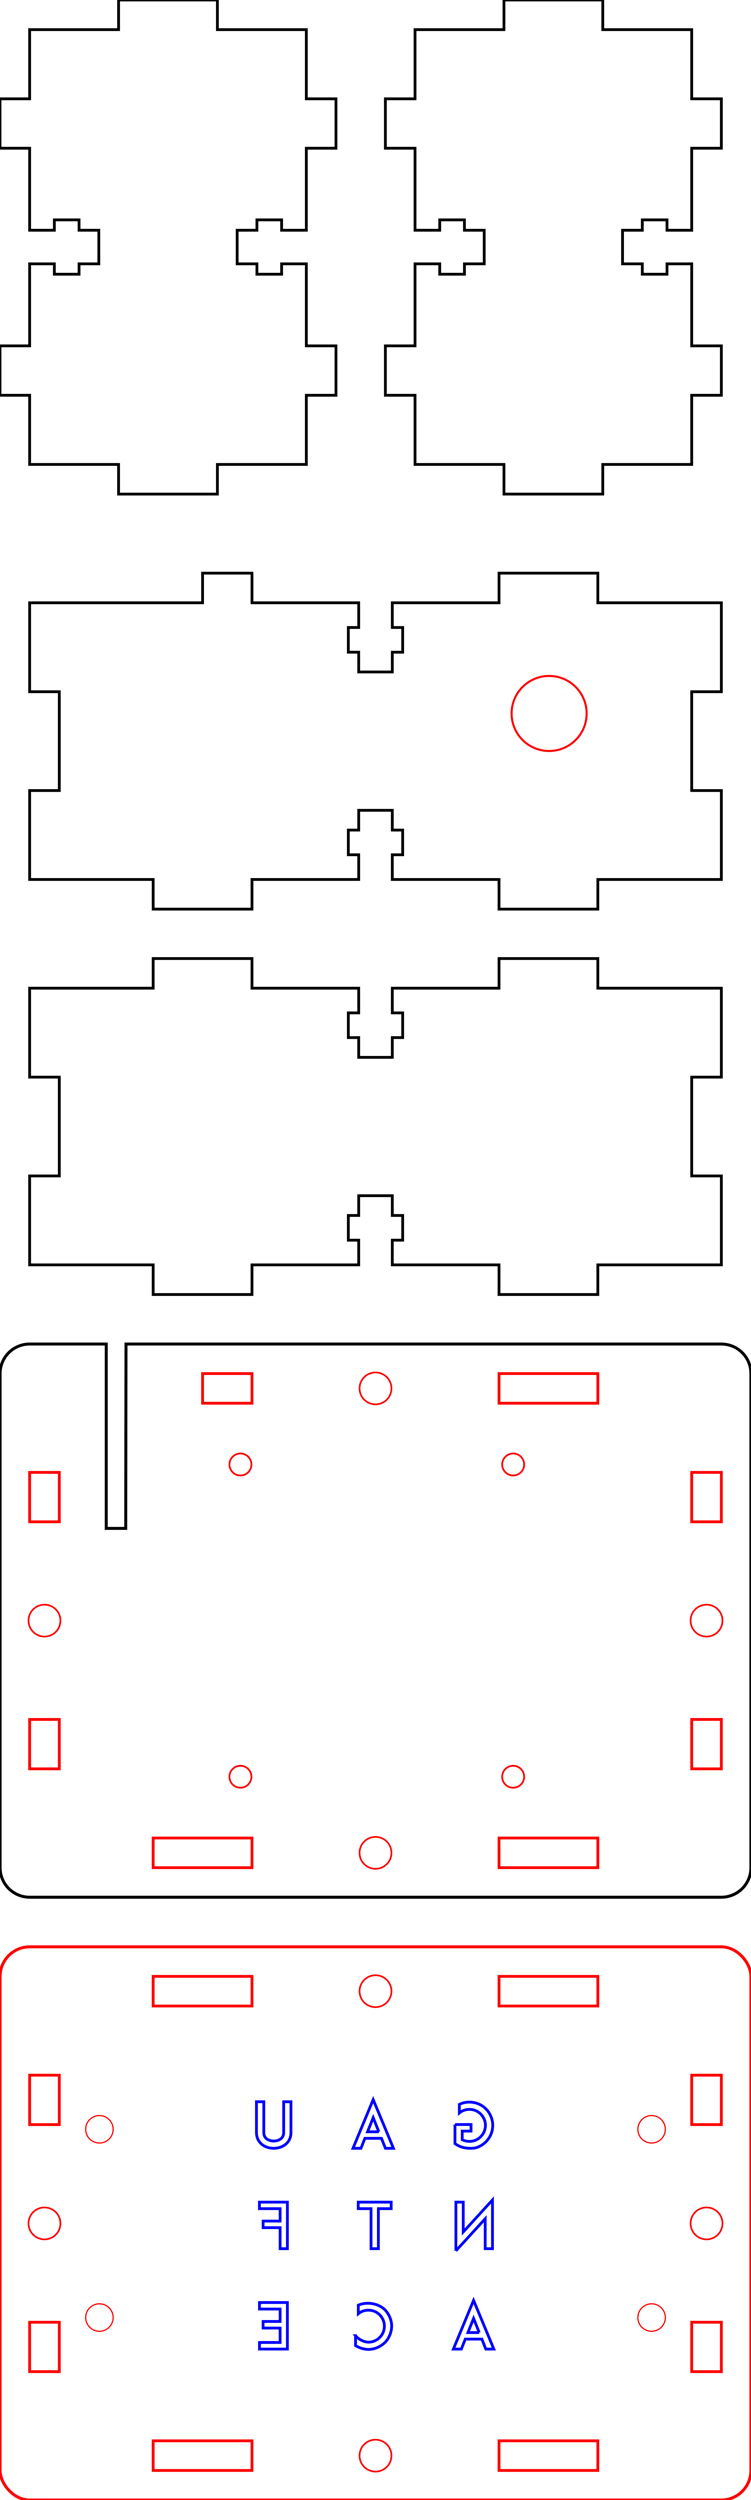 <?xml version="1.0" encoding="UTF-8" standalone="no"?>
<svg
   xmlns:sketch="http://www.bohemiancoding.com/sketch/ns"
   xmlns:dc="http://purl.org/dc/elements/1.1/"
   xmlns:cc="http://creativecommons.org/ns#"
   xmlns:rdf="http://www.w3.org/1999/02/22-rdf-syntax-ns#"
   xmlns:svg="http://www.w3.org/2000/svg"
   xmlns="http://www.w3.org/2000/svg"
   xmlns:sodipodi="http://sodipodi.sourceforge.net/DTD/sodipodi-0.dtd"
   xmlns:inkscape="http://www.inkscape.org/namespaces/inkscape"
   width="76mm"
   height="253mm"
   viewBox="0 -253 76 253"
   version="1.1"
   id="svg2"
   inkscape:version="0.91 r13725"
   sodipodi:docname="servo-driver-camera-mount-raw.svg">
  <defs
     id="defs10" />
  <sodipodi:namedview
     pagecolor="#ffffff"
     bordercolor="#666666"
     borderopacity="1"
     objecttolerance="10"
     gridtolerance="10"
     guidetolerance="10"
     inkscape:pageopacity="0"
     inkscape:pageshadow="2"
     inkscape:window-width="1511"
     inkscape:window-height="1022"
     id="namedview8"
     showgrid="false"
     inkscape:zoom="0.52651735"
     inkscape:cx="120.77677"
     inkscape:cy="396.93313"
     inkscape:window-x="31"
     inkscape:window-y="27"
     inkscape:window-maximized="0"
     inkscape:current-layer="svg2" />
  <title
     id="title4">OpenSCAD Model</title>
  <path
     d="m 61,-206 9,0 0,-7 3,0 0,-5 -3,0 0,-8.3 -2.5,0 0,1.05 -2.5,0 0,-1.05 -2,0 0,-3.4 2,0 0,-1.05 2.5,0 0,1.05 2.5,0 0,-8.3 3,0 0,-5 -3,0 0,-7 -9,0 0,-3 -10,0 0,3 -9,0 0,7 -3,0 0,5 3,0 0,8.3 2.5,0 0,-1.05 2.5,0 0,1.05 2,0 0,3.4 -2,0 0,1.05 -2.5,0 0,-1.05 -2.5,0 0,8.3 -3,0 0,5 3,0 0,7 9,0 0,3 10,0 z"
     id="path4216"
     style="fill:none;stroke:#000000;stroke-opacity:1;stroke-width:0.282;stroke-miterlimit:4;stroke-dasharray:none" />
  <path
     d="m 22,-206 9,0 0,-7 3,0 0,-5 -3,0 0,-8.3 -2.5,0 0,1.05 -2.5,0 0,-1.05 -2,0 0,-3.4 2,0 0,-1.05 2.5,0 0,1.05 2.5,0 0,-8.3 3,0 0,-5 -3,0 0,-7 -9,0 0,-3 -10,0 0,3 -9,0 0,7 -3,0 0,5 3,0 0,8.3 2.5,0 0,-1.05 2.5,0 0,1.05 2,0 0,3.4 -2,0 0,1.05 -2.5,0 0,-1.05 -2.5,0 0,8.3 -3,0 0,5 3,0 0,7 9,0 0,3 10,0 z"
     id="path4214"
     style="fill:none;stroke:#000000;stroke-opacity:1;stroke-width:0.282;stroke-miterlimit:4;stroke-dasharray:none" />
  <path
     d="m 25.5,-164 10.8,0 0,-2.5 -1.05,0 0,-2.5 1.05,0 0,-2 3.4,0 0,2 1.05,0 0,2.5 -1.05,0 0,2.5 10.8,0 0,3 10,0 0,-3 12.5,0 0,-9 -3,0 0,-10 3,0 0,-9 -12.5,0 0,-3 -10,0 0,3 -10.8,0 0,2.5 1.05,0 0,2.5 -1.05,0 0,2 -3.4,0 0,-2 -1.05,0 0,-2.5 1.05,0 0,-2.5 -10.8,0 0,-3 -5,0 0,3 -17.5,0 0,9 3,0 0,10 -3,0 0,9 12.5,0 0,3 10,0 z"
     id="path4212"
     style="fill:none;stroke:#000000;stroke-opacity:1;stroke-width:0.282;stroke-miterlimit:4;stroke-dasharray:none" />
  <path
     d="m 25.5,-125 10.8,0 0,-2.5 -1.05,0 0,-2.5 1.05,0 0,-2 3.4,0 0,2 1.05,0 0,2.5 -1.05,0 0,2.5 10.8,0 0,3 10,0 0,-3 12.5,0 0,-9 -3,0 0,-10 3,0 0,-9 -12.5,0 0,-3 -10,0 0,3 -10.8,0 0,2.5 1.05,0 0,2.5 -1.05,0 0,2 -3.4,0 0,-2 -1.05,0 0,-2.5 1.05,0 0,-2.5 -10.8,0 0,-3 -10,0 0,3 -12.5,0 0,9 3,0 0,10 -3,0 0,9 12.5,0 0,3 10,0 z"
     id="path4208"
     style="fill:none;stroke:#000000;stroke-opacity:1;stroke-width:0.282;stroke-miterlimit:4;stroke-dasharray:none" />
  <path
     d="m 50.5,-111 0,-3 10,0 0,3 z"
     id="path4204"
     style="fill:none;stroke:#ff0000;stroke-opacity:1;stroke-width:0.282;stroke-miterlimit:4;stroke-dasharray:none" />
  <path
     d="m 20.5,-111 0,-3 5,0 0,3 z"
     id="path4202"
     style="fill:none;stroke:#ff0000;stroke-opacity:1;stroke-width:0.282;stroke-miterlimit:4;stroke-dasharray:none" />
  <path
     d="m 3,-99 0,-5 3,0 0,5 z"
     id="path4194"
     style="fill:none;stroke:#ff0000;stroke-opacity:1;stroke-width:0.282;stroke-miterlimit:4;stroke-dasharray:none" />
  <path
     d="m 70,-99 0,-5 3,0 0,5 z"
     id="path4192"
     style="fill:none;stroke:#ff0000;stroke-opacity:1;stroke-width:0.282;stroke-miterlimit:4;stroke-dasharray:none" />
  <path
     d="m 70,-74 0,-5 3,0 0,5 z"
     id="path4186"
     style="fill:none;stroke:#ff0000;stroke-opacity:1;stroke-width:0.282;stroke-miterlimit:4;stroke-dasharray:none" />
  <path
     d="m 3,-74 0,-5 3,0 0,5 z"
     id="path4184"
     style="fill:none;stroke:#ff0000;stroke-opacity:1;stroke-width:0.282;stroke-miterlimit:4;stroke-dasharray:none" />
  <path
     d="m 50.5,-64 0,-3 10,0 0,3 z"
     id="path4178"
     style="fill:none;stroke:#ff0000;stroke-opacity:1;stroke-width:0.282;stroke-miterlimit:4;stroke-dasharray:none" />
  <path
     d="m 15.5,-64 0,-3 10,0 0,3 z"
     id="path4176"
     style="fill:none;stroke:#ff0000;stroke-opacity:1;stroke-width:0.282;stroke-miterlimit:4;stroke-dasharray:none" />
  <path
     d="m 50.5,-50 0,-3 10,0 0,3 z"
     id="path4170"
     style="fill:none;stroke:#ff0000;stroke-opacity:1;stroke-width:0.282;stroke-miterlimit:4;stroke-dasharray:none" />
  <path
     d="m 15.5,-50 0,-3 10,0 0,3 z"
     id="path4168"
     style="fill:none;stroke:#ff0000;stroke-opacity:1;stroke-width:0.282;stroke-miterlimit:4;stroke-dasharray:none" />
  <path
     d="m 3,-38 0,-5 3,0 0,5 z"
     id="path4164"
     style="fill:none;stroke:#ff0000;stroke-opacity:1;stroke-width:0.282;stroke-miterlimit:4;stroke-dasharray:none" />
  <path
     d="m 70,-38 0,-5 3,0 0,5 z"
     id="path4162"
     style="fill:none;stroke:#ff0000;stroke-opacity:1;stroke-width:0.282;stroke-miterlimit:4;stroke-dasharray:none" />
  <path
     d="m 70,-13 0,-5 3,0 0,5 z"
     id="path4148"
     style="fill:none;stroke:#ff0000;stroke-opacity:1;stroke-width:0.282;stroke-miterlimit:4;stroke-dasharray:none" />
  <path
     d="m 3,-13 0,-5 3,0 0,5 z"
     id="path4146"
     style="fill:none;stroke:#ff0000;stroke-opacity:1;stroke-width:0.282;stroke-miterlimit:4;stroke-dasharray:none" />
  <path
     d="m 50.5,-3 0,-3 10,0 0,3 z"
     id="path4144"
     style="fill:none;stroke:#ff0000;stroke-opacity:1;stroke-width:0.282;stroke-miterlimit:4;stroke-dasharray:none" />
  <path
     d="m 15.5,-3 0,-3 10,0 0,3 z"
     id="path4142"
     style="fill:none;stroke:#ff0000;stroke-opacity:1;stroke-width:0.282;stroke-miterlimit:4;stroke-dasharray:none" />
  <ellipse
     style="opacity:1;fill:none;fill-opacity:1;stroke:#ff0000;stroke-width:0.121;stroke-miterlimit:4;stroke-dasharray:none;stroke-opacity:1"
     id="path4218"
     cx="10.06"
     cy="-37.525"
     rx="1.39"
     ry="1.39" />
  <ellipse
     ry="1.39"
     rx="1.39"
     cy="-18.475"
     cx="10.06"
     id="ellipse4220"
     style="opacity:1;fill:none;fill-opacity:1;stroke:#ff0000;stroke-width:0.121;stroke-miterlimit:4;stroke-dasharray:none;stroke-opacity:1" />
  <ellipse
     style="opacity:1;fill:none;fill-opacity:1;stroke:#ff0000;stroke-width:0.121;stroke-miterlimit:4;stroke-dasharray:none;stroke-opacity:1"
     id="ellipse4222"
     cx="65.94"
     cy="-18.475"
     rx="1.39"
     ry="1.39" />
  <ellipse
     ry="1.39"
     rx="1.39"
     cy="-37.525"
     cx="65.94"
     id="ellipse4224"
     style="opacity:1;fill:none;fill-opacity:1;stroke:#ff0000;stroke-width:0.121;stroke-miterlimit:4;stroke-dasharray:none;stroke-opacity:1" />
  <ellipse
     style="opacity:1;fill:none;fill-opacity:1;stroke:#ff0000;stroke-width:0.169;stroke-miterlimit:4;stroke-dasharray:none;stroke-opacity:1"
     id="path4226"
     cx="38"
     cy="-51.5"
     rx="1.615"
     ry="1.615" />
  <ellipse
     ry="1.615"
     rx="1.615"
     cy="-28"
     cx="4.5"
     id="ellipse4228"
     style="opacity:1;fill:none;fill-opacity:1;stroke:#ff0000;stroke-width:0.169;stroke-miterlimit:4;stroke-dasharray:none;stroke-opacity:1" />
  <ellipse
     style="opacity:1;fill:none;fill-opacity:1;stroke:#ff0000;stroke-width:0.169;stroke-miterlimit:4;stroke-dasharray:none;stroke-opacity:1"
     id="ellipse4230"
     cx="38"
     cy="-4.5"
     rx="1.615"
     ry="1.615" />
  <ellipse
     ry="1.615"
     rx="1.615"
     cy="-28"
     cx="71.5"
     id="ellipse4232"
     style="opacity:1;fill:none;fill-opacity:1;stroke:#ff0000;stroke-width:0.169;stroke-miterlimit:4;stroke-dasharray:none;stroke-opacity:1" />
  <ellipse
     ry="1.615"
     rx="1.615"
     cy="-65.5"
     cx="38"
     id="ellipse4234"
     style="opacity:1;fill:none;fill-opacity:1;stroke:#ff0000;stroke-width:0.169;stroke-miterlimit:4;stroke-dasharray:none;stroke-opacity:1" />
  <ellipse
     style="opacity:1;fill:none;fill-opacity:1;stroke:#ff0000;stroke-width:0.169;stroke-miterlimit:4;stroke-dasharray:none;stroke-opacity:1"
     id="ellipse4236"
     cx="4.5"
     cy="-89"
     rx="1.615"
     ry="1.615" />
  <ellipse
     ry="1.615"
     rx="1.615"
     cy="-112.5"
     cx="38"
     id="ellipse4238"
     style="opacity:1;fill:none;fill-opacity:1;stroke:#ff0000;stroke-width:0.169;stroke-miterlimit:4;stroke-dasharray:none;stroke-opacity:1" />
  <ellipse
     style="opacity:1;fill:none;fill-opacity:1;stroke:#ff0000;stroke-width:0.169;stroke-miterlimit:4;stroke-dasharray:none;stroke-opacity:1"
     id="ellipse4240"
     cx="71.5"
     cy="-89"
     rx="1.615"
     ry="1.615" />
  <circle
     style="opacity:1;fill:none;fill-opacity:1;stroke:#ff0000;stroke-width:0.177;stroke-miterlimit:4;stroke-dasharray:none;stroke-opacity:1"
     id="path4242"
     cx="24.331"
     cy="-104.8"
     r="1.112" />
  <circle
     r="1.112"
     cy="-104.8"
     cx="51.931"
     id="circle4244"
     style="opacity:1;fill:none;fill-opacity:1;stroke:#ff0000;stroke-width:0.177;stroke-miterlimit:4;stroke-dasharray:none;stroke-opacity:1" />
  <circle
     style="opacity:1;fill:none;fill-opacity:1;stroke:#ff0000;stroke-width:0.177;stroke-miterlimit:4;stroke-dasharray:none;stroke-opacity:1"
     id="circle4246"
     cx="51.931"
     cy="-73.2"
     r="1.112" />
  <circle
     r="1.112"
     cy="-73.2"
     cx="24.331"
     id="circle4248"
     style="opacity:1;fill:none;fill-opacity:1;stroke:#ff0000;stroke-width:0.177;stroke-miterlimit:4;stroke-dasharray:none;stroke-opacity:1" />
  <ellipse
     style="opacity:1;fill:none;fill-opacity:1;stroke:#ff0000;stroke-width:0.206;stroke-miterlimit:4;stroke-dasharray:none;stroke-opacity:1"
     id="path4250"
     cx="55.57"
     cy="-180.8"
     rx="3.797"
     ry="3.797" />
  <g
     id="g4318"
     transform="matrix(-1,0,0,1,52.187,173.104)"
     style="stroke:#0000ff;stroke-opacity:1">
    <path
       sodipodi:nodetypes="cccccccccccccccc"
       inkscape:connector-curvature="0"
       id="G"
       d="m 6.146,-211.112 -1.625,0 0,0.667 0.889,0 0,0.87 c -0.44,0.215 -0.972,0.233 -1.421,0.015 -0.601,-0.276 -0.981,-0.947 -0.922,-1.604 0.053,-0.664 0.553,-1.269 1.204,-1.428 0.494,-0.126 1.037,-0.017 1.431,0.311 l 0,-0.87 c -0.828,-0.407 -1.897,-0.264 -2.582,0.359 -0.586,0.51 -0.887,1.321 -0.774,2.09 0.118,0.952 0.881,1.775 1.816,1.977 0.798,0.072 1.423,-0.049 1.984,-0.458 -6.3e-5,-0.643 1.25e-4,-1.288 -9.4e-5,-1.93 z"
       style="fill:none;fill-opacity:1;fill-rule:evenodd;stroke:#0000ff;stroke-width:0.282;stroke-miterlimit:4;stroke-dasharray:none;stroke-opacity:1" />
    <path
       sketch:type="MSShapeGroup"
       id="A"
       d="m 15.659,-208.705 0.806,0 -2.044,-4.927 -2.051,4.927 0.813,0 0.4,-1.01 1.676,0 0.4,1.01 z m -1.81,-1.67 0.571,-1.435 0.571,1.435 -1.143,0 z"
       inkscape:connector-curvature="0"
       style="fill:none;fill-opacity:1;fill-rule:evenodd;stroke:#0000ff;stroke-width:0.282;stroke-miterlimit:4;stroke-dasharray:none;stroke-opacity:1" />
    <path
       sketch:type="MSShapeGroup"
       id="U"
       d="m 24.488,-208.705 c 0.444,0 0.857,-0.133 1.168,-0.375 0.178,-0.14 0.317,-0.311 0.419,-0.508 0.102,-0.216 0.159,-0.457 0.159,-0.717 l 0,-3.111 -0.743,0 0,3.111 c 0,0.279 -0.095,0.495 -0.286,0.641 -0.184,0.14 -0.444,0.222 -0.717,0.222 -0.279,0 -0.54,-0.083 -0.717,-0.222 -0.19,-0.146 -0.292,-0.362 -0.292,-0.641 l 0,-3.111 -0.737,0 0,3.111 c 0,0.26 0.051,0.502 0.159,0.717 0.095,0.197 0.235,0.368 0.419,0.508 0.311,0.241 0.724,0.375 1.168,0.375 l 0,0 z"
       inkscape:connector-curvature="0"
       style="fill:none;fill-opacity:1;fill-rule:evenodd;stroke:#0000ff;stroke-width:0.282;stroke-miterlimit:4;stroke-dasharray:none;stroke-opacity:1" />
    <path
       sketch:type="MSShapeGroup"
       id="N"
       d="m 6.051,-198.331 0,-4.927 -0.743,0 0,3.022 -2.959,-3.244 0,4.933 0.737,0 0,-3.029 2.965,3.244 z"
       inkscape:connector-curvature="0"
       style="fill:none;fill-opacity:1;fill-rule:evenodd;stroke:#0000ff;stroke-width:0.282;stroke-miterlimit:4;stroke-dasharray:none;stroke-opacity:1" />
    <path
       sketch:type="MSShapeGroup"
       id="T"
       d="m 15.934,-203.258 -3.333,0 0,0.66 1.295,0 0,4.051 0.743,0 0,-4.051 1.295,0 0,-0.66 z"
       inkscape:connector-curvature="0"
       style="fill:none;fill-opacity:1;fill-rule:evenodd;stroke:#0000ff;stroke-width:0.282;stroke-miterlimit:4;stroke-dasharray:none;stroke-opacity:1" />
    <path
       sodipodi:nodetypes="ccccccccccc"
       sketch:type="MSShapeGroup"
       id="F"
       d="m 23.84,-202.597 2.095,0 0,-0.66 -2.832,0 0,4.711 0.737,0 0,-2.127 1.721,0 0,-0.667 -1.721,0 z"
       inkscape:connector-curvature="0"
       style="fill:none;fill-opacity:1;fill-rule:evenodd;stroke:#0000ff;stroke-width:0.282;stroke-miterlimit:4;stroke-dasharray:none;stroke-opacity:1" />
    <path
       sketch:type="MSShapeGroup"
       id="path4405"
       d="m 5.5,-188.388 0.806,0 -2.044,-4.927 -2.051,4.927 0.813,0 0.4,-1.01 1.676,0 0.4,1.01 z m -1.81,-1.67 0.571,-1.435 0.571,1.435 -1.143,0 z"
       inkscape:connector-curvature="0"
       style="fill:none;fill-opacity:1;fill-rule:evenodd;stroke:#0000ff;stroke-width:0.282;stroke-miterlimit:4;stroke-dasharray:none;stroke-opacity:1" />
    <path
       sodipodi:nodetypes="ccsscsccccccccc"
       sketch:type="MSShapeGroup"
       id="C"
       d="m 16.207,-189.741 c -0.323,0.388 -0.874,0.648 -1.302,0.654 -0.432,0 -0.838,-0.171 -1.143,-0.476 -0.305,-0.305 -0.476,-0.711 -0.476,-1.143 0,-0.432 0.171,-0.838 0.476,-1.143 0.305,-0.311 0.711,-0.476 1.143,-0.476 0.381,0 0.737,0.127 1.022,0.362 l 0,-0.87 c -0.92,-0.391 -2.044,-0.157 -2.686,0.457 -0.444,0.471 -0.688,1.071 -0.692,1.67 0.021,0.648 0.271,1.237 0.692,1.663 0.47,0.443 1.064,0.687 1.663,0.692 0.509,-0.01 0.902,-0.161 1.302,-0.387 l 0,-1.003 z"
       inkscape:connector-curvature="0"
       style="fill:none;fill-opacity:1;fill-rule:evenodd;stroke:#0000ff;stroke-width:0.282;stroke-miterlimit:4;stroke-dasharray:none;stroke-opacity:1" />
    <path
       sodipodi:nodetypes="ccccccccccccc"
       sketch:type="MSShapeGroup"
       id="E"
       d="m 23.84,-192.439 2.089,0 0,-0.66 -2.825,0 0,4.711 2.825,0 0,-0.667 -2.089,0 0,-1.46 1.721,0 0,-0.667 -1.721,0 z"
       inkscape:connector-curvature="0"
       style="fill:none;fill-opacity:1;fill-rule:evenodd;stroke:#0000ff;stroke-width:0.282;stroke-miterlimit:4;stroke-dasharray:none;stroke-opacity:1" />
  </g>
  <rect
     style="opacity:1;fill:none;fill-opacity:1;stroke:#ff0000;stroke-width:0.301;stroke-miterlimit:4;stroke-dasharray:none;stroke-opacity:1"
     id="rect4329"
     width="75.981"
     height="55.981"
     x="0.01"
     y="-55.99"
     rx="3"
     ry="3" />
  <path
     style="opacity:1;fill:none;fill-opacity:1;stroke:#000000;stroke-width:0.301;stroke-miterlimit:4;stroke-dasharray:none;stroke-opacity:1"
     d="m 3.01,-116.99 7.741,0 0,18.657 1.972,0 0.028,-18.657 60.24,0 c 1.662,0 3,1.338 3,3 l 0,49.981 c 0,1.662 -1.338,3 -3,3 l -69.981,0 c -1.662,0 -3,-1.338 -3,-3 l 0,-49.981 c 0,-1.662 1.338,-3 3,-3 z"
     id="rect4331"
     inkscape:connector-curvature="0"
     sodipodi:nodetypes="sccccssssssss" />
</svg>
